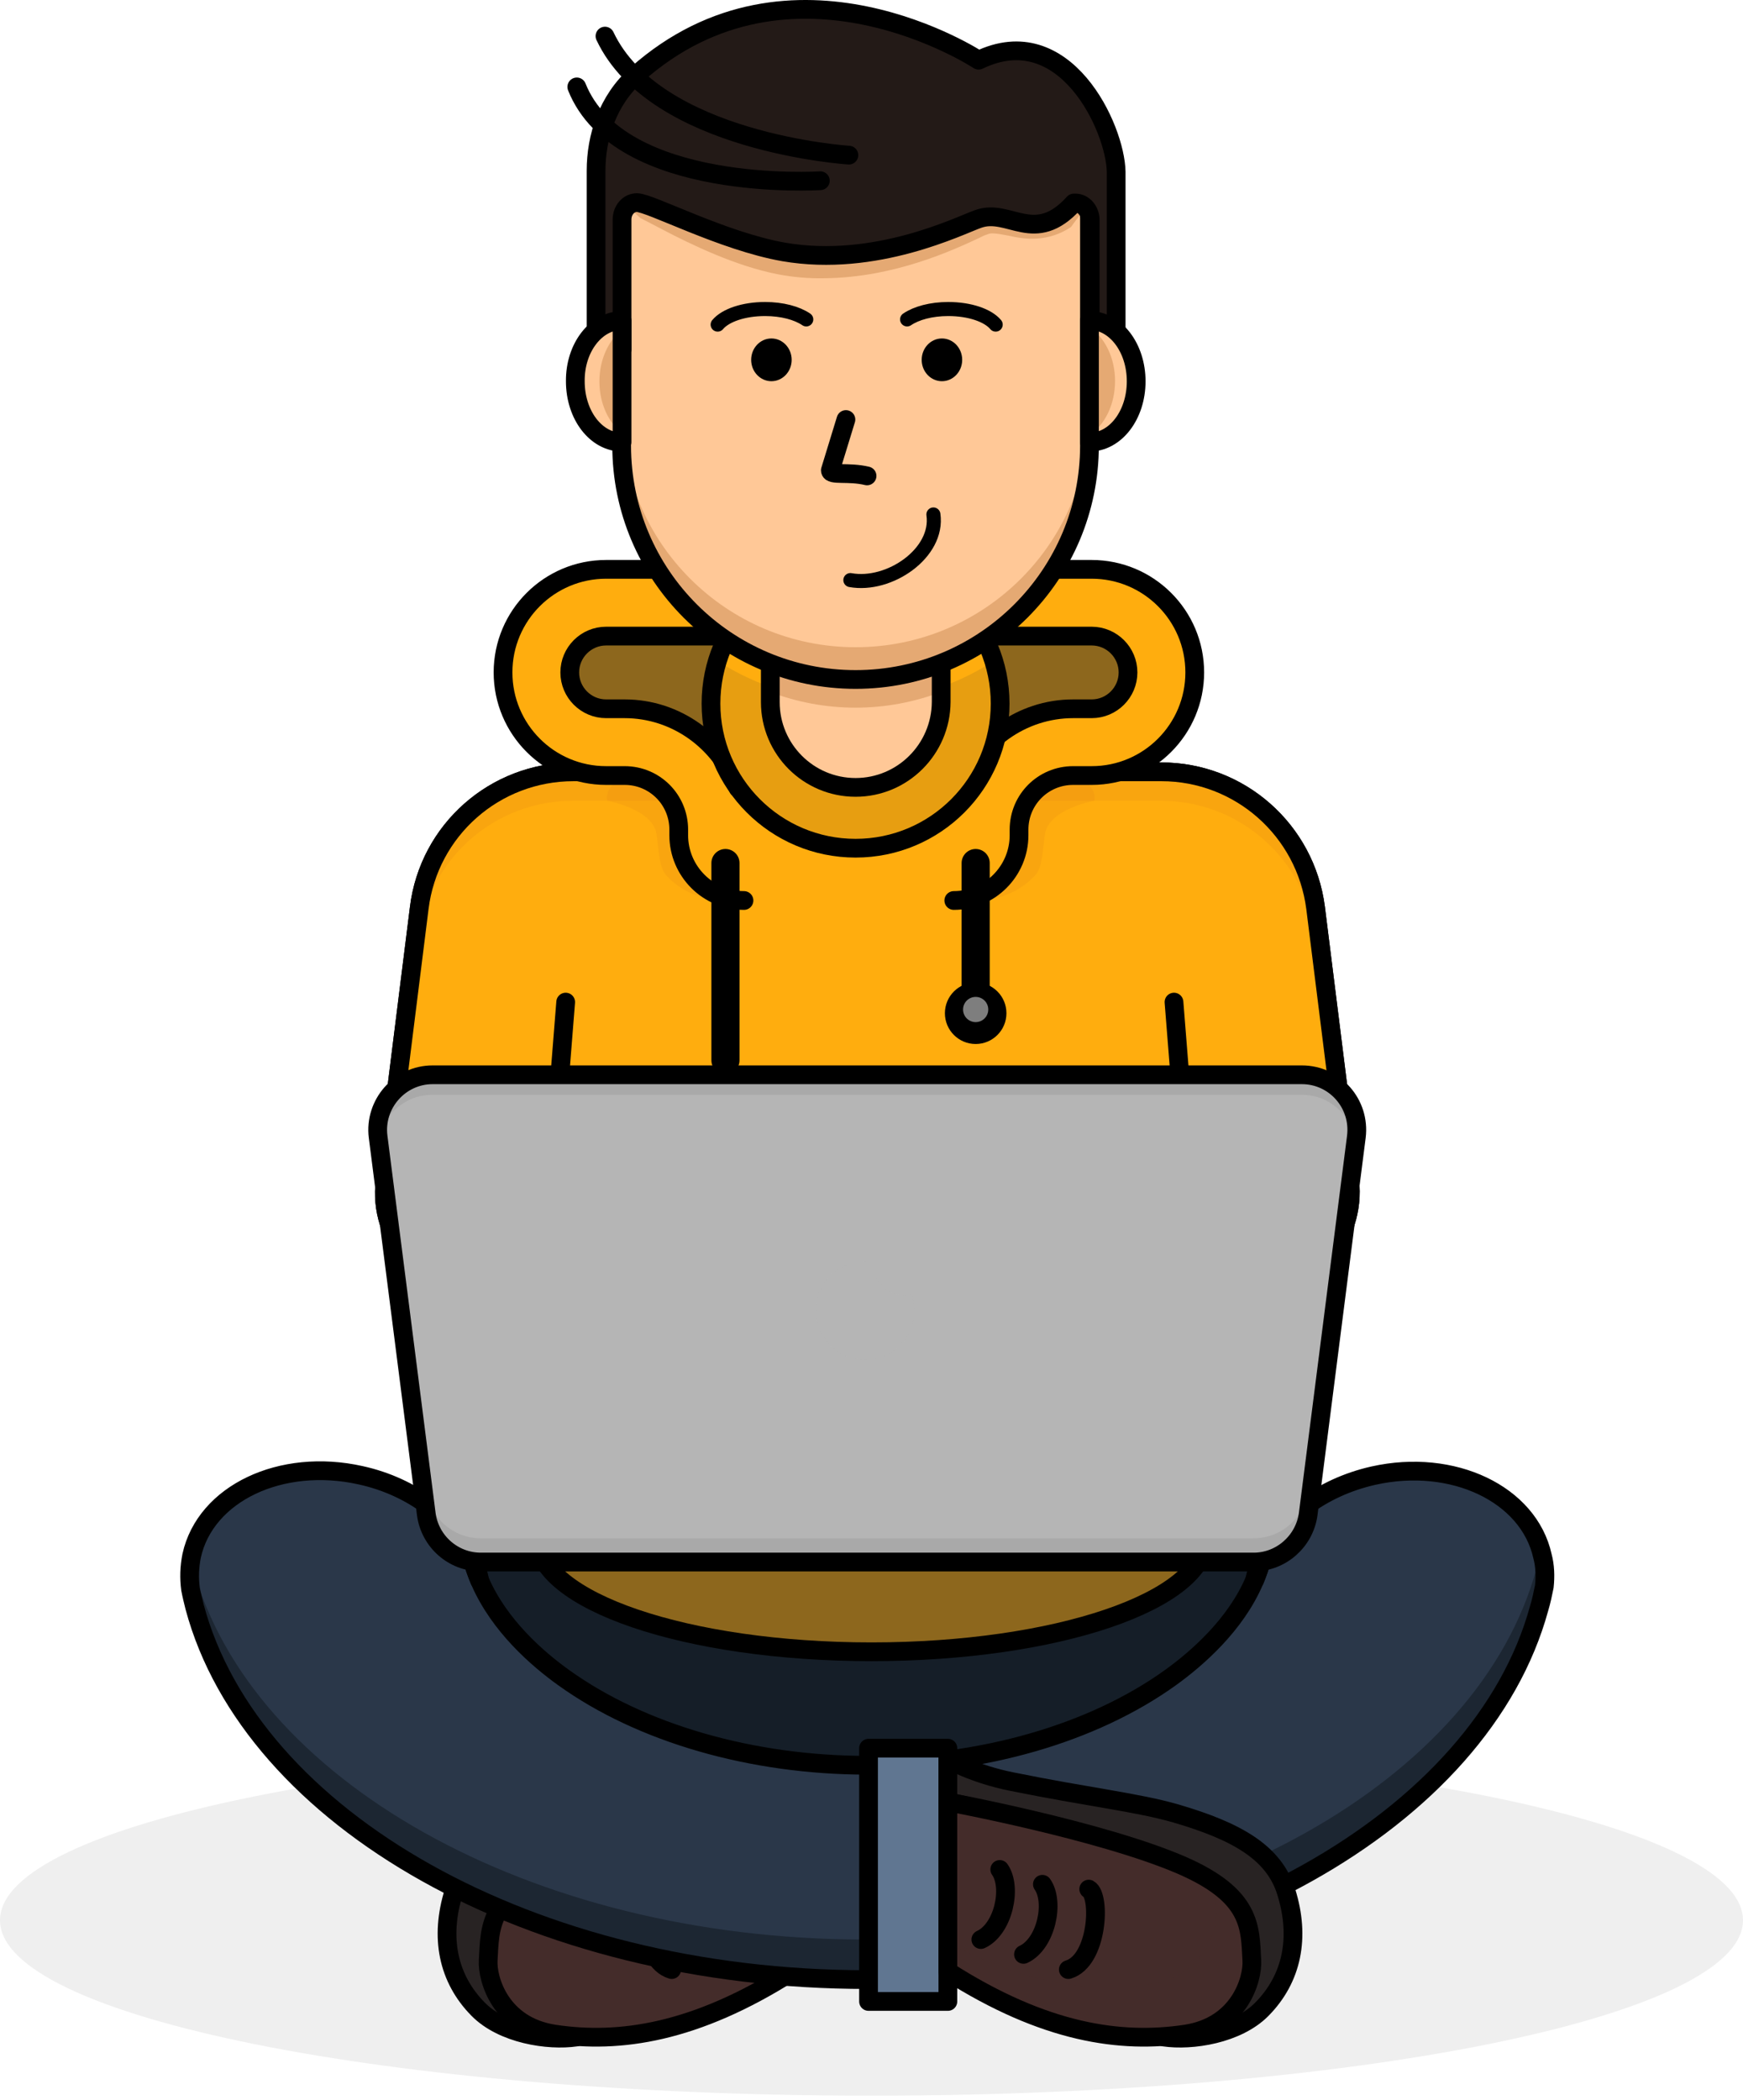 <svg width="372" height="448" viewBox="0 0 372 448" fill="none" xmlns="http://www.w3.org/2000/svg">
<g id="Brenno">
<path id="SHAPE193" opacity="0.64" d="M186 447.109C288.725 447.109 372 430.355 372 409.688C372 389.021 288.725 372.266 186 372.266C83.275 372.266 0 389.021 0 409.688C0 430.355 83.275 447.109 186 447.109Z" fill="black" fill-opacity="0.1"/>
<g id="SHAPE 43">
<path id="SHAPE211" d="M96.837 403.675C99.448 395.21 107.439 390.7 120.413 386.903C128.641 384.529 139.085 383.422 155.462 380.099C163.452 378.517 169.069 375.352 169.069 375.352V384.45C169.069 384.45 114.875 395.131 106.41 409.134C102.296 416.017 103.562 432.869 122.945 434.609C117.011 435.479 107.28 433.976 102.059 428.676C95.571 422.109 93.831 413.327 96.837 403.675Z" fill="#282323" stroke="black" stroke-width="4" stroke-miterlimit="10" stroke-linecap="round" stroke-linejoin="round"/>
<path id="SHAPE210" d="M169.069 384.45C169.069 384.45 136.632 390.463 119.306 397.9C104.116 404.466 104.59 411.27 104.195 418.232C103.957 422.267 106.806 432.236 118.356 433.976C132.122 436.033 148.341 433.818 169.069 420.606C169.069 388.248 169.069 384.45 169.069 384.45Z" fill="#442C2A"/>
<path id="SHAPE 53" opacity="0.37" d="M104.195 418.232C104.511 412.615 104.274 407.077 112.185 401.697C111.869 403.675 111.79 405.574 111.711 407.552C111.473 411.587 121.205 406.365 132.755 408.027C144.781 409.846 151.901 423.612 169.069 414.356C169.069 416.334 169.069 418.391 169.069 420.527C148.341 433.739 132.122 435.875 118.356 433.897C106.806 432.236 103.957 422.188 104.195 418.232Z" fill="#442C2A"/>
<path id="SHAPE 47" d="M169.069 384.45C169.069 384.45 136.632 390.463 119.306 397.9C104.116 404.466 104.59 411.27 104.195 418.232C103.957 422.267 106.806 432.236 118.356 433.976C132.122 436.033 148.341 433.818 169.069 420.606C169.069 388.248 169.069 384.45 169.069 384.45Z" stroke="black" stroke-width="4" stroke-miterlimit="10" stroke-linecap="round" stroke-linejoin="round"/>
<path id="SHAPE 46" d="M139.006 403.042C136.395 404.466 137.028 418.311 143.357 420.21" stroke="black" stroke-width="4" stroke-miterlimit="10" stroke-linecap="round" stroke-linejoin="round"/>
<path id="SHAPE 45" d="M148.895 402.014C146.205 405.811 148.104 414.751 152.93 416.967" stroke="black" stroke-width="4" stroke-miterlimit="10" stroke-linecap="round" stroke-linejoin="round"/>
<path id="SHAPE 44" d="M157.993 398.849C155.303 402.647 157.202 411.587 162.028 413.802" stroke="black" stroke-width="4" stroke-miterlimit="10" stroke-linecap="round" stroke-linejoin="round"/>
</g>
<path id="SHAPE 77" d="M251.349 357.867C234.26 369.735 209.972 376.539 184.576 376.539C159.259 376.539 134.892 369.735 117.803 357.867C109.97 352.408 96.837 341.016 96.837 325.826C96.837 310.636 109.97 299.243 117.803 293.784C134.892 281.917 159.18 275.113 184.576 275.113C209.893 275.113 234.26 281.917 251.349 293.784C259.182 299.243 272.315 310.636 272.315 325.826C272.315 341.016 259.182 352.408 251.349 357.867Z" fill="#151E28"/>
<path id="SHAPE 76" d="M329.594 338.484C329.278 340.066 328.961 341.57 328.487 343.152C316.145 388.169 256.65 422.346 185.051 422.346C113.293 422.346 53.64 388.01 41.535 342.836C41.219 341.57 40.903 340.304 40.665 339.038C40.349 336.665 40.428 334.291 40.903 331.918C43.83 318.626 59.969 310.952 76.979 314.75C88.134 317.202 96.837 324.085 100.714 332.234C101.109 333.975 101.742 335.715 102.454 337.377C106.568 346.87 114.796 353.991 120.334 357.947C136.869 369.814 160.525 376.618 185.051 376.618C209.655 376.618 233.232 369.814 249.767 357.947C255.384 353.912 263.691 346.712 267.726 337.218C268.359 335.715 268.913 334.054 269.308 332.471C273.106 324.243 281.888 317.36 293.122 314.829C310.132 311.031 326.271 318.784 329.199 331.997C329.752 334.054 329.832 336.269 329.594 338.484Z" fill="#2A3749"/>
<path id="SHAPE209" opacity="0.67" d="M329.199 331.838C329.12 331.443 329.04 331.126 328.882 330.731C328.645 331.997 328.328 333.342 327.933 334.608C315.749 379.624 256.175 413.802 184.655 413.802C112.897 413.802 53.245 379.466 41.14 334.291C40.982 333.816 40.903 333.342 40.744 332.788C40.428 334.845 40.349 336.902 40.665 338.88C40.903 340.146 41.219 341.411 41.535 342.677C53.64 387.852 113.293 422.188 185.051 422.188C256.65 422.188 316.145 388.01 328.487 342.994C328.882 341.491 329.278 339.908 329.594 338.326C329.832 336.269 329.752 334.054 329.199 331.838Z" fill="#151E28"/>
<path id="SHAPE 56" d="M329.594 338.484C329.278 340.066 328.961 341.57 328.487 343.152C316.145 388.169 256.65 422.346 185.051 422.346C113.293 422.346 53.64 388.01 41.535 342.836C41.219 341.57 40.903 340.304 40.665 339.038C40.349 336.665 40.428 334.291 40.903 331.918C43.83 318.626 59.969 310.952 76.979 314.75C88.134 317.202 96.837 324.085 100.714 332.234C101.109 333.975 101.742 335.715 102.454 337.377C106.568 346.87 114.796 353.991 120.334 357.947C136.869 369.814 160.525 376.618 185.051 376.618C209.655 376.618 233.232 369.814 249.767 357.947C255.384 353.912 263.691 346.712 267.726 337.218C268.359 335.715 268.913 334.054 269.308 332.471C273.106 324.243 281.888 317.36 293.122 314.829C310.132 311.031 326.271 318.784 329.199 331.997C329.752 334.054 329.832 336.269 329.594 338.484Z" stroke="black" stroke-width="4" stroke-miterlimit="10" stroke-linecap="round" stroke-linejoin="round"/>
<path id="SHAPE 75" d="M186 352.409C225.368 352.409 257.283 341.57 257.283 328.199C257.283 314.829 225.368 303.99 186 303.99C146.632 303.99 114.717 314.829 114.717 328.199C114.717 341.57 146.632 352.409 186 352.409Z" fill="#8D671D"/>
<path id="SHAPE 31" d="M186 352.409C225.368 352.409 257.283 341.57 257.283 328.199C257.283 314.829 225.368 303.99 186 303.99C146.632 303.99 114.717 314.829 114.717 328.199C114.717 341.57 146.632 352.409 186 352.409Z" stroke="black" stroke-width="4" stroke-miterlimit="10" stroke-linecap="round" stroke-linejoin="round"/>
<g id="SHAPE 89">
<path id="SHAPE 69" d="M267.172 275.35H102.929C90.35 275.35 80.618 264.353 82.201 251.853L89.479 193.703C91.536 177.089 105.619 164.668 122.391 164.668H247.868C264.561 164.668 278.644 177.089 280.78 193.703L288.059 251.853C289.483 264.353 279.752 275.35 267.172 275.35Z" fill="#FFAD0E"/>
<path id="4" d="M267.172 275.35H102.929C90.35 275.35 80.618 264.353 82.201 251.853L89.479 193.703C91.536 177.089 105.619 164.668 122.391 164.668H247.868C264.561 164.668 278.644 177.089 280.78 193.703L288.059 251.853C289.483 264.353 279.752 275.35 267.172 275.35Z" stroke="black" stroke-width="4" stroke-miterlimit="10" stroke-linecap="round" stroke-linejoin="round"/>
<g id="SHAPE191">
<path id="SHAPE189" d="M120.73 213.799L119.148 233.656" stroke="black" stroke-width="4" stroke-miterlimit="10" stroke-linecap="round" stroke-linejoin="round"/>
<path id="SHAPE192" d="M250.558 213.799L252.14 233.656" stroke="black" stroke-width="4" stroke-miterlimit="10" stroke-linecap="round" stroke-linejoin="round"/>
</g>
</g>
<g id="SHAPE194">
<path id="SHAPE202" d="M267.172 275.35H102.929C90.35 275.35 80.618 264.353 82.201 251.853L89.479 193.703C91.536 177.089 105.619 164.668 122.391 164.668H247.868C264.562 164.668 278.644 177.089 280.78 193.703L288.059 251.853C289.483 264.353 279.752 275.35 267.172 275.35Z" fill="#FFAD0E"/>
<g id="SHAPE 4" opacity="0.24">
<path id="SHAPE208" opacity="0.24" d="M89.4 199.874C91.457 183.26 105.54 170.839 122.312 170.839H247.789C264.482 170.839 278.565 183.26 280.701 199.874L287.9 257.549C288.138 255.73 288.217 253.831 287.98 251.853L280.701 193.703C278.644 177.089 264.561 164.668 247.789 164.668H122.312C105.619 164.668 91.536 177.089 89.4 193.703L82.122 251.853C81.884 253.752 81.884 255.651 82.201 257.549L89.4 199.874Z" fill="#9B2121"/>
<path id="SHAPE 8" opacity="0.24" d="M129.591 170.839C129.591 170.839 139.322 172.579 140.113 177.959C140.746 182.311 140.667 185.159 142.328 186.899C143.99 188.64 147.866 192.2 155.699 192.2C151.347 187.849 151.268 172.579 150.082 172.579C148.974 172.579 146.126 164.984 146.126 164.984L142.328 163.244C142.407 163.244 128.404 164.984 129.591 170.839Z" fill="#9B2121"/>
<path id="SHAPE0" opacity="0.24" d="M233.548 170.839C233.548 170.839 223.817 172.579 223.026 177.959C222.393 182.311 222.472 185.159 220.811 186.899C219.149 188.561 215.273 192.2 207.44 192.2C211.792 187.849 211.871 172.579 213.057 172.579C214.165 172.579 217.013 164.984 217.013 164.984L220.811 163.244C220.732 163.244 234.735 164.984 233.548 170.839Z" fill="#9B2121"/>
</g>
<path id="SHAPE201" d="M267.172 275.35H102.929C90.35 275.35 80.618 264.353 82.201 251.853L89.479 193.703C91.536 177.089 105.619 164.668 122.391 164.668H247.868C264.562 164.668 278.644 177.089 280.78 193.703L288.059 251.853C289.483 264.353 279.752 275.35 267.172 275.35Z" stroke="black" stroke-width="4" stroke-miterlimit="10" stroke-linecap="round" stroke-linejoin="round"/>
<g id="SHAPE195">
<path id="SHAPE199" d="M120.73 213.799L119.148 233.656" stroke="black" stroke-width="4" stroke-miterlimit="10" stroke-linecap="round" stroke-linejoin="round"/>
<path id="SHAPE196" d="M250.558 213.799L252.14 233.656" stroke="black" stroke-width="4" stroke-miterlimit="10" stroke-linecap="round" stroke-linejoin="round"/>
</g>
</g>
<g id="SHAPE 78">
<path id="SHAPE 80" d="M163.927 131.598L137.898 130.253L125.714 131.598C125.714 131.598 117.565 137.69 117.565 139.351C117.565 141.012 118.356 154.541 118.356 154.541C118.356 154.541 137.581 157.152 139.638 159.13C141.695 161.108 153.879 172.5 153.879 172.5L165.667 167.912L171.838 151.456L163.927 131.598Z" fill="#8D671D"/>
<path id="SHAPE 72" d="M159.338 121.551H129.274C117.17 121.551 107.28 131.361 107.28 143.545C107.28 155.649 117.091 165.539 129.274 165.539H133.23C139.638 165.539 144.781 170.681 144.781 177.089V178.276C144.781 185.95 151.031 192.2 158.705 192.2V177.96C158.863 177.96 159.022 178.118 159.022 178.276V177.089C159.022 162.849 147.471 151.298 133.23 151.298H129.274C125.002 151.298 121.521 147.817 121.521 143.545C121.521 139.272 125.002 135.791 129.274 135.791H159.338V121.551Z" fill="#FFAD0E"/>
<path id="SHAPE 81" d="M157.519 168.149C153.88 158.339 144.386 151.218 133.31 151.218H129.354C125.082 151.218 121.601 147.737 121.601 143.465C121.601 139.193 125.082 135.712 129.354 135.712H159.418V121.471H129.354C117.249 121.471 107.36 131.281 107.36 143.465C107.36 155.57 117.17 165.459 129.354 165.459H133.31C139.718 165.459 144.861 170.602 144.861 177.01V178.197C144.861 185.871 151.111 192.121 158.785 192.121" stroke="black" stroke-width="4" stroke-miterlimit="10" stroke-linecap="round" stroke-linejoin="round"/>
</g>
<g id="8">
<path id="SHAPE 82" d="M198.342 131.598L224.371 130.253L236.555 131.598C236.555 131.598 244.704 137.69 244.704 139.351C244.704 141.012 243.912 154.541 243.912 154.541C243.912 154.541 224.687 157.152 222.63 159.13C220.573 161.187 208.39 172.5 208.39 172.5L196.601 167.912L190.43 151.456L198.342 131.598Z" fill="#8D671D"/>
<path id="SHAPE 79" d="M202.931 121.55H232.994C245.099 121.55 254.989 131.36 254.989 143.544C254.989 155.649 245.178 165.538 232.994 165.538H229.039C222.63 165.538 217.488 170.681 217.488 177.089V178.276C217.488 185.95 211.238 192.2 203.564 192.2V177.959C203.405 177.959 203.247 178.118 203.247 178.276V177.089C203.247 162.848 214.798 151.297 229.039 151.297H232.994C237.267 151.297 240.748 147.816 240.748 143.544C240.748 139.272 237.267 135.791 232.994 135.791H202.931V121.55Z" fill="#FFAD0E"/>
<path id="SHAPE 71" d="M204.829 168.149C208.469 158.339 217.963 151.218 229.039 151.218H232.994C237.267 151.218 240.748 147.737 240.748 143.465C240.748 139.193 237.267 135.712 232.994 135.712H202.931V121.471H232.994C245.099 121.471 254.989 131.281 254.989 143.465C254.989 155.57 245.178 165.459 232.994 165.459H229.039C222.63 165.459 217.488 170.602 217.488 177.01V178.197C217.488 185.871 211.238 192.121 203.564 192.121" stroke="black" stroke-width="4" stroke-miterlimit="10" stroke-linecap="round" stroke-linejoin="round"/>
</g>
<path id="SHAPE 74" d="M182.598 180.966C199.639 180.966 213.453 167.151 213.453 150.111C213.453 133.07 199.639 119.256 182.598 119.256C165.557 119.256 151.743 133.07 151.743 150.111C151.743 167.151 165.557 180.966 182.598 180.966Z" fill="#E79E11"/>
<path id="426" d="M153.088 141.012C161.632 146.471 171.759 149.715 182.598 149.715C193.437 149.715 203.564 146.551 212.108 141.012C208.231 128.354 196.522 119.177 182.598 119.177C168.753 119.256 156.965 128.433 153.088 141.012Z" fill="#FFAD0E"/>
<path id="3" d="M182.598 180.966C199.639 180.966 213.453 167.151 213.453 150.111C213.453 133.07 199.639 119.256 182.598 119.256C165.557 119.256 151.743 133.07 151.743 150.111C151.743 167.151 165.557 180.966 182.598 180.966Z" stroke="black" stroke-width="4" stroke-miterlimit="10" stroke-linecap="round" stroke-linejoin="round"/>
<path id="SHAPE 70" d="M182.598 167.991C172.55 167.991 164.402 159.842 164.402 149.794V136.186C164.402 133.655 166.459 131.598 168.99 131.598H196.285C198.817 131.598 200.874 133.655 200.874 136.186V149.794C200.795 159.842 192.646 167.991 182.598 167.991Z" fill="#FFC897"/>
<path id="425" d="M196.285 131.598H168.99C166.459 131.598 164.402 133.813 164.402 136.503V147.658C170.098 149.794 176.19 150.981 182.598 150.981C189.006 150.981 195.098 149.794 200.795 147.658V136.503C200.795 133.813 198.738 131.598 196.285 131.598Z" fill="#E5A973"/>
<path id="SHAPE5" d="M182.598 167.991C172.55 167.991 164.402 159.842 164.402 149.794V136.186C164.402 133.655 166.459 131.598 168.99 131.598H196.285C198.817 131.598 200.874 133.655 200.874 136.186V149.794C200.795 159.842 192.646 167.991 182.598 167.991Z" stroke="black" stroke-width="4" stroke-miterlimit="10" stroke-linecap="round" stroke-linejoin="round"/>
<path id="SHAPE 30" d="M202.298 372.978H185.367V427.014H202.298V372.978Z" fill="#607691"/>
<path id="SHAPE 33" d="M202.298 372.978H185.367V427.014H202.298V372.978Z" stroke="black" stroke-width="4" stroke-miterlimit="10" stroke-linecap="round" stroke-linejoin="round"/>
<path id="SHAPE 54" d="M102.375 337.218C101.663 335.557 101.109 333.896 100.635 332.076C101.505 333.816 102.059 335.478 102.375 337.218Z" stroke="black" stroke-width="4" stroke-miterlimit="10" stroke-linecap="round" stroke-linejoin="round"/>
<path id="SHAPE 51" d="M267.805 337.06C268.122 335.399 268.675 333.816 269.387 332.313C268.992 333.975 268.438 335.557 267.805 337.06Z" stroke="black" stroke-width="4" stroke-miterlimit="10" stroke-linecap="round" stroke-linejoin="round"/>
<g id="SHAPE 88">
<path id="SHAPE 73" d="M267.568 333.263H102.613C96.758 333.263 91.774 328.912 90.983 323.057L80.698 242.518C79.827 235.556 85.286 229.306 92.328 229.306H277.853C284.894 229.306 290.353 235.477 289.483 242.518L279.198 323.057C278.407 328.833 273.422 333.263 267.568 333.263Z" fill="#B5B5B5"/>
<path id="SHAPE188" opacity="0.21" d="M279.119 317.993C278.407 323.848 273.422 328.199 267.489 328.199H102.612C96.758 328.199 91.774 323.848 90.983 317.993L80.856 238.641C80.618 239.907 80.539 241.172 80.698 242.517L90.983 323.057C91.695 328.911 96.679 333.263 102.612 333.263H267.568C273.422 333.263 278.407 328.911 279.198 323.057L289.483 242.517C289.641 241.172 289.562 239.907 289.325 238.641L279.119 317.993Z" fill="#7E7E7E"/>
<path id="SHAPE 91" opacity="0.21" d="M80.777 243.229C81.726 237.85 86.473 233.577 92.248 233.577H277.774C283.628 233.577 288.296 237.77 289.245 243.229L289.325 242.438C290.195 235.476 284.736 229.226 277.695 229.226H92.328C85.286 229.226 79.827 235.397 80.698 242.438L80.777 243.229Z" fill="#7E7E7E"/>
<path id="9" d="M267.568 333.263H102.613C96.758 333.263 91.774 328.912 90.983 323.057L80.698 242.518C79.827 235.556 85.286 229.306 92.328 229.306H277.853C284.894 229.306 290.353 235.477 289.483 242.518L279.198 323.057C278.407 328.833 273.422 333.263 267.568 333.263Z" stroke="black" stroke-width="4" stroke-miterlimit="10" stroke-linecap="round" stroke-linejoin="round"/>
<path id="SHAPE190" opacity="0.66" d="M192.883 276.379C189.323 276.379 186.475 273.531 186.475 269.97C186.475 269.733 186.475 269.496 186.554 269.258C185.921 269.179 185.288 269.1 184.655 269.1C178.88 269.1 174.133 273.847 174.133 279.622C174.133 285.398 178.88 290.145 184.655 290.145C190.43 290.145 195.177 285.398 195.177 279.622C195.177 278.436 194.94 277.249 194.624 276.141C194.07 276.22 193.516 276.379 192.883 276.379Z" fill="#B5B5B5"/>
</g>
<g id="SHAPE 39">
<path id="SHAPE 36" d="M274.53 403.675C271.919 395.21 263.929 390.7 250.954 386.903C242.726 384.529 232.282 383.422 215.906 380.099C207.915 378.517 202.298 375.352 202.298 375.352V384.45C202.298 384.45 256.492 395.131 264.957 409.134C269.071 416.017 267.805 432.869 248.422 434.609C254.356 435.479 264.087 433.976 269.308 428.676C275.796 422.109 277.536 413.327 274.53 403.675Z" fill="#282323" stroke="black" stroke-width="4" stroke-miterlimit="10" stroke-linecap="round" stroke-linejoin="round"/>
<path id="SHAPE 52" d="M202.298 384.45C202.298 384.45 234.735 390.463 252.061 397.9C267.251 404.466 266.777 411.27 267.172 418.232C267.41 422.267 264.561 432.236 253.011 433.976C239.245 436.033 223.026 433.818 202.298 420.606C202.298 388.248 202.298 384.45 202.298 384.45Z" fill="#442C2A"/>
<path id="SHAPE212" opacity="0.37" d="M267.172 418.232C266.856 412.615 267.093 407.077 259.182 401.697C259.498 403.675 259.577 405.574 259.656 407.552C259.894 411.587 257.046 421.555 245.495 423.296C233.469 425.115 219.466 423.612 202.298 414.356C202.298 416.334 202.298 418.391 202.298 420.527C223.026 433.739 239.245 435.875 253.011 433.897C264.641 432.236 267.41 422.188 267.172 418.232Z" fill="#442C2A"/>
<path id="SHAPE 34" d="M202.298 384.45C202.298 384.45 234.735 390.463 252.061 397.9C267.251 404.466 266.777 411.27 267.172 418.232C267.41 422.267 264.561 432.236 253.011 433.976C239.245 436.033 223.026 433.818 202.298 420.606C202.298 388.248 202.298 384.45 202.298 384.45Z" stroke="black" stroke-width="4" stroke-miterlimit="10" stroke-linecap="round" stroke-linejoin="round"/>
<path id="SHAPE 37" d="M232.362 403.042C234.972 404.466 234.339 418.311 228.01 420.21" stroke="black" stroke-width="4" stroke-miterlimit="10" stroke-linecap="round" stroke-linejoin="round"/>
<path id="SHAPE 38" d="M222.472 402.014C225.162 405.811 223.263 414.751 218.437 416.967" stroke="black" stroke-width="4" stroke-miterlimit="10" stroke-linecap="round" stroke-linejoin="round"/>
<path id="SHAPE 40" d="M213.374 398.849C216.064 402.647 214.165 411.587 209.339 413.802" stroke="black" stroke-width="4" stroke-miterlimit="10" stroke-linecap="round" stroke-linejoin="round"/>
</g>
<path id="SHAPE 83" d="M154.829 184.13V226.22" stroke="black" stroke-width="6" stroke-miterlimit="10" stroke-linecap="round" stroke-linejoin="round"/>
<path id="SHAPE 84" d="M208.231 184.13V213.799" stroke="black" stroke-width="6" stroke-miterlimit="10" stroke-linecap="round" stroke-linejoin="round"/>
<path id="7" d="M208.231 222.739C211.858 222.739 214.798 219.799 214.798 216.172C214.798 212.545 211.858 209.605 208.231 209.605C204.605 209.605 201.665 212.545 201.665 216.172C201.665 219.799 204.605 222.739 208.231 222.739Z" fill="black"/>
<path id="SHAPE 86" d="M208.231 218.071C209.717 218.071 210.921 216.866 210.921 215.381C210.921 213.895 209.717 212.691 208.231 212.691C206.746 212.691 205.542 213.895 205.542 215.381C205.542 216.866 206.746 218.071 208.231 218.071Z" fill="#7E7E7E"/>
<g id="SHAPE 41">
<path id="SHAPE 5" d="M182.598 144.968C155.066 144.968 132.676 122.658 132.676 95.046V37.134H232.52V95.046C232.52 122.579 210.209 144.968 182.598 144.968Z" fill="#FFC897"/>
<path id="SHAPE198" d="M182.598 138.085C155.066 138.085 132.676 115.775 132.676 88.163V95.046C132.676 122.579 154.987 144.968 182.598 144.968C210.13 144.968 232.52 122.658 232.52 95.046V88.163C232.52 115.696 210.209 138.085 182.598 138.085Z" fill="#E5A973"/>
<path id="424" d="M182.598 144.968C155.066 144.968 132.676 122.658 132.676 95.046V37.134H232.52V95.046C232.52 122.579 210.209 144.968 182.598 144.968Z" stroke="black" stroke-width="4" stroke-miterlimit="10" stroke-linecap="round" stroke-linejoin="round"/>
<path id="SHAPE197" d="M232.915 42.91C232.757 40.22 232.599 37.451 232.52 34.761C199.291 36.343 165.905 36.106 132.755 33.178C132.518 36.264 132.36 39.349 132.123 42.435C133.626 43.78 135.208 45.204 136.711 46.549C137.977 47.182 139.638 48.052 141.142 48.843C147.787 52.324 157.044 56.755 165.905 58.495C169.148 59.128 172.55 59.445 176.031 59.365C190.984 59.207 203.564 53.274 208.864 50.821C209.655 50.425 210.288 50.109 210.684 50.03C211 49.872 211.317 49.792 211.792 49.792C212.741 49.792 213.849 50.03 215.194 50.267C216.934 50.663 218.991 51.058 221.285 50.9C223.896 50.742 226.27 49.951 228.564 48.448C229.909 46.549 231.412 44.729 232.915 42.91Z" fill="#E5A973"/>
<path id="SHAPE 68" d="M208.864 12.846C208.864 12.846 168.911 -13.5 135.841 15.931C129.67 21.39 127.217 29.223 127.217 36.422V74.556H132.755V46.865C132.755 44.808 134.179 43.226 135.92 43.226C138.768 43.226 154.196 51.454 167.25 53.748C186.949 57.15 204.909 48.052 208.785 46.707C215.431 44.334 220.811 52.562 229.197 43.305H229.513C231.254 43.305 232.678 44.967 232.678 46.944V74.635H238.216V36.659C238.058 27.324 227.298 3.906 208.864 12.846Z" fill="#231A17"/>
<g id="783" opacity="0.34">
<path id="784" opacity="0.34" d="M132.676 69.334H127.138V74.556H132.676V69.334Z" fill="#231A17"/>
<path id="785" opacity="0.34" d="M238.058 69.334H232.52V74.556H238.058V69.334Z" fill="#231A17"/>
</g>
<path id="SHAPE 3" d="M208.864 12.846C208.864 12.846 168.911 -13.5 135.841 15.931C129.67 21.39 127.217 29.223 127.217 36.422V74.556H132.755V46.865C132.755 44.808 134.179 43.226 135.92 43.226C138.768 43.226 154.196 51.454 167.25 53.748C186.949 57.15 204.909 48.052 208.785 46.707C215.431 44.334 220.811 52.562 229.197 43.305H229.513C231.254 43.305 232.678 44.967 232.678 46.944V74.635H238.216V36.659C238.058 27.324 227.298 3.906 208.864 12.846Z" stroke="black" stroke-width="4" stroke-miterlimit="10" stroke-linecap="round" stroke-linejoin="round"/>
<path id="SHAPE 6" d="M175.082 38.558C175.082 38.558 132.202 41.327 123.103 18.542" stroke="black" stroke-width="4" stroke-miterlimit="10" stroke-linecap="round" stroke-linejoin="round"/>
<path id="SHAPE 9" d="M181.174 33.099C181.174 33.099 139.876 30.488 129.116 7.703" stroke="black" stroke-width="4" stroke-miterlimit="10" stroke-linecap="round" stroke-linejoin="round"/>
<path id="SHAPE 85" d="M232.52 68.385V94.335C238.058 94.335 242.488 88.559 242.488 81.359C242.488 74.16 238.058 68.385 232.52 68.385Z" fill="#FFC897"/>
<path id="SHAPE205" d="M232.52 69.809V92.831C235.764 90.695 237.979 86.344 237.979 81.28C237.979 76.296 235.764 71.945 232.52 69.809Z" fill="#E5A973"/>
<path id="SHAPE2" d="M232.52 68.385V94.335C238.058 94.335 242.488 88.559 242.488 81.359C242.488 74.16 238.058 68.385 232.52 68.385Z" stroke="black" stroke-width="4" stroke-miterlimit="10" stroke-linecap="round" stroke-linejoin="round"/>
<path id="SHAPE 87" d="M132.755 68.385V94.335C127.217 94.335 122.787 88.559 122.787 81.359C122.708 74.16 127.217 68.385 132.755 68.385Z" fill="#FFC897"/>
<path id="SHAPE203" d="M132.755 70.283C129.907 72.578 127.929 76.692 127.929 81.359C127.929 86.027 129.828 90.141 132.755 92.436V70.283Z" fill="#E5A973"/>
<path id="SHAPE1" d="M132.755 68.385V94.335C127.217 94.335 122.787 88.559 122.787 81.359C122.708 74.16 127.217 68.385 132.755 68.385Z" stroke="black" stroke-width="4" stroke-miterlimit="10" stroke-linecap="round" stroke-linejoin="round"/>
<path id="SHAPE 7" d="M180.541 89.508L177.218 100.347C177.218 101.534 181.095 100.585 185.051 101.534" stroke="black" stroke-width="4" stroke-miterlimit="10" stroke-linecap="round" stroke-linejoin="round"/>
<path id="SHAPE6" d="M199.212 109.762C200.399 117.99 189.798 125.269 181.49 123.765" stroke="black" stroke-width="3" stroke-miterlimit="10" stroke-linecap="round" stroke-linejoin="round"/>
<g id="SHAPE9">
<path id="SHAPE4" d="M164.639 80.331C166.474 80.331 167.962 78.737 167.962 76.771C167.962 74.805 166.474 73.211 164.639 73.211C162.804 73.211 161.316 74.805 161.316 76.771C161.316 78.737 162.804 80.331 164.639 80.331Z" stroke="black" stroke-width="2" stroke-miterlimit="10" stroke-linecap="round" stroke-linejoin="round"/>
<path id="0" d="M164.639 80.331C166.474 80.331 167.962 78.737 167.962 76.771C167.962 74.805 166.474 73.211 164.639 73.211C162.804 73.211 161.316 74.805 161.316 76.771C161.316 78.737 162.804 80.331 164.639 80.331Z" fill="black"/>
<path id="SHAPE7" d="M153.167 69.255C154.829 67.277 158.705 65.932 163.294 65.932C166.933 65.932 170.098 66.802 172.076 68.147" stroke="black" stroke-width="3" stroke-miterlimit="10" stroke-linecap="round" stroke-linejoin="round"/>
</g>
<g id="SHAPE3">
<path id="2" d="M201.032 80.331C202.867 80.331 204.355 78.737 204.355 76.771C204.355 74.805 202.867 73.211 201.032 73.211C199.197 73.211 197.709 74.805 197.709 76.771C197.709 78.737 199.197 80.331 201.032 80.331Z" stroke="black" stroke-width="2" stroke-miterlimit="10" stroke-linecap="round" stroke-linejoin="round"/>
<path id="1" d="M201.032 80.331C202.867 80.331 204.355 78.737 204.355 76.771C204.355 74.805 202.867 73.211 201.032 73.211C199.197 73.211 197.709 74.805 197.709 76.771C197.709 78.737 199.197 80.331 201.032 80.331Z" fill="black"/>
<path id="SHAPE8" d="M212.504 69.255C210.842 67.277 206.966 65.932 202.377 65.932C198.738 65.932 195.573 66.802 193.595 68.147" stroke="black" stroke-width="3" stroke-miterlimit="10" stroke-linecap="round" stroke-linejoin="round"/>
</g>
</g>
</g>
</svg>
